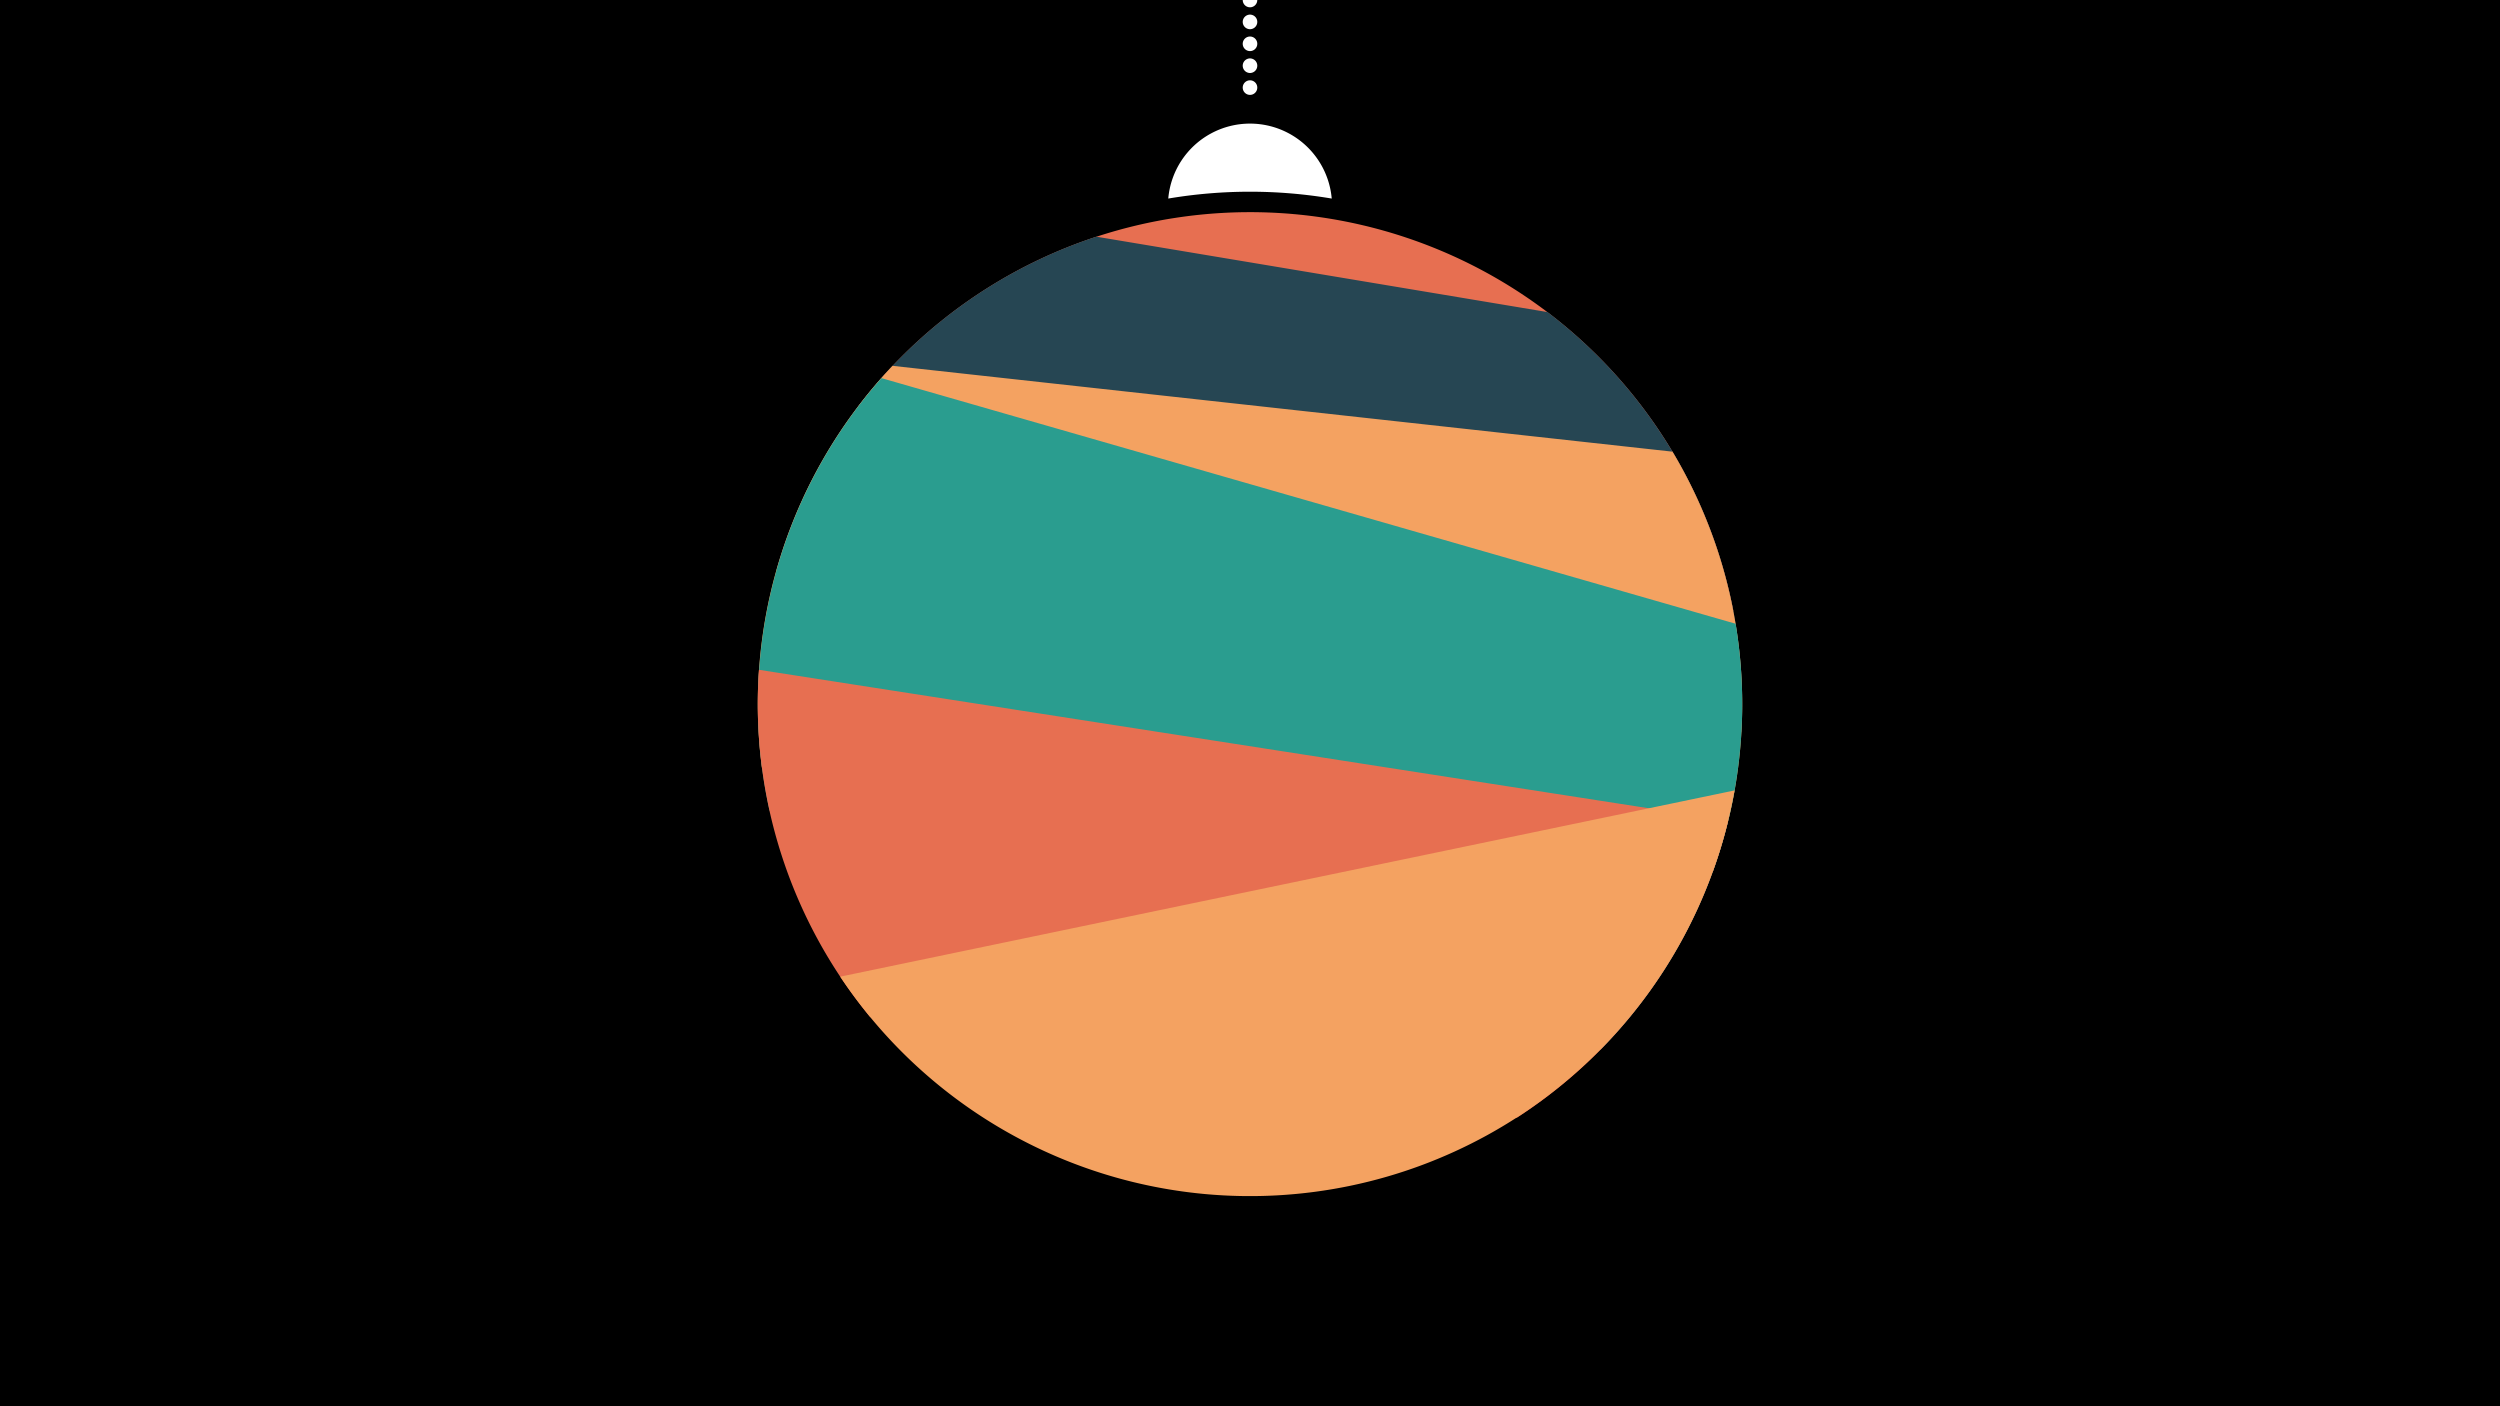 <svg width="1200" height="675" viewBox="-500 -500 1200 675" xmlns="http://www.w3.org/2000/svg"><path d="M-500-500h1200v675h-1200z" fill="#000"/><path d="M139.228,-404.694A 39.375 39.375 0 0 0 60.772 -404.694A 236 236 0 0 1 139.228 -404.694" fill="#fff"/><path d="M100,-500V-447.469" stroke="#fff" stroke-linecap="round" stroke-dasharray="0.01 10.5" stroke-width="7"/><path d="M-88-305l420 98.2a236.3 236.3 0 0 0-420-98.2" fill="#e76f51" /><path d="M-127.4-226.1l463.3 77.5a236.3 236.3 0 0 0-93.1-201.6l0 0-216.6-36.2a236.3 236.3 0 0 0-153.6 160.3" fill="#264653" /><path d="M-134.3-131.6l456.4 50.2a236.3 236.3 0 0 0-19.3-201.8l0 0-374.4-41.2a236.3 236.3 0 0 0-62.7 192.8" fill="#f4a261" /><path d="M-130.6-110.9l398.9 114.7a236.3 236.3 0 0 0 64.8-204.4l0 0-410-117.9a236.3 236.3 0 0 0-53.7 207.6" fill="#2a9d8f" /><path d="M-82.3-11.8l310.4 48.3a236.3 236.3 0 0 0 101.4-142.6l0 0-465.2-72.4a236.3 236.3 0 0 0 53.4 166.7" fill="#e76f51" /><path d="M-96.7-31.2l429.3-89.4a236.3 236.3 0 0 1-429.3 89.4" fill="#f4a261" /></svg>